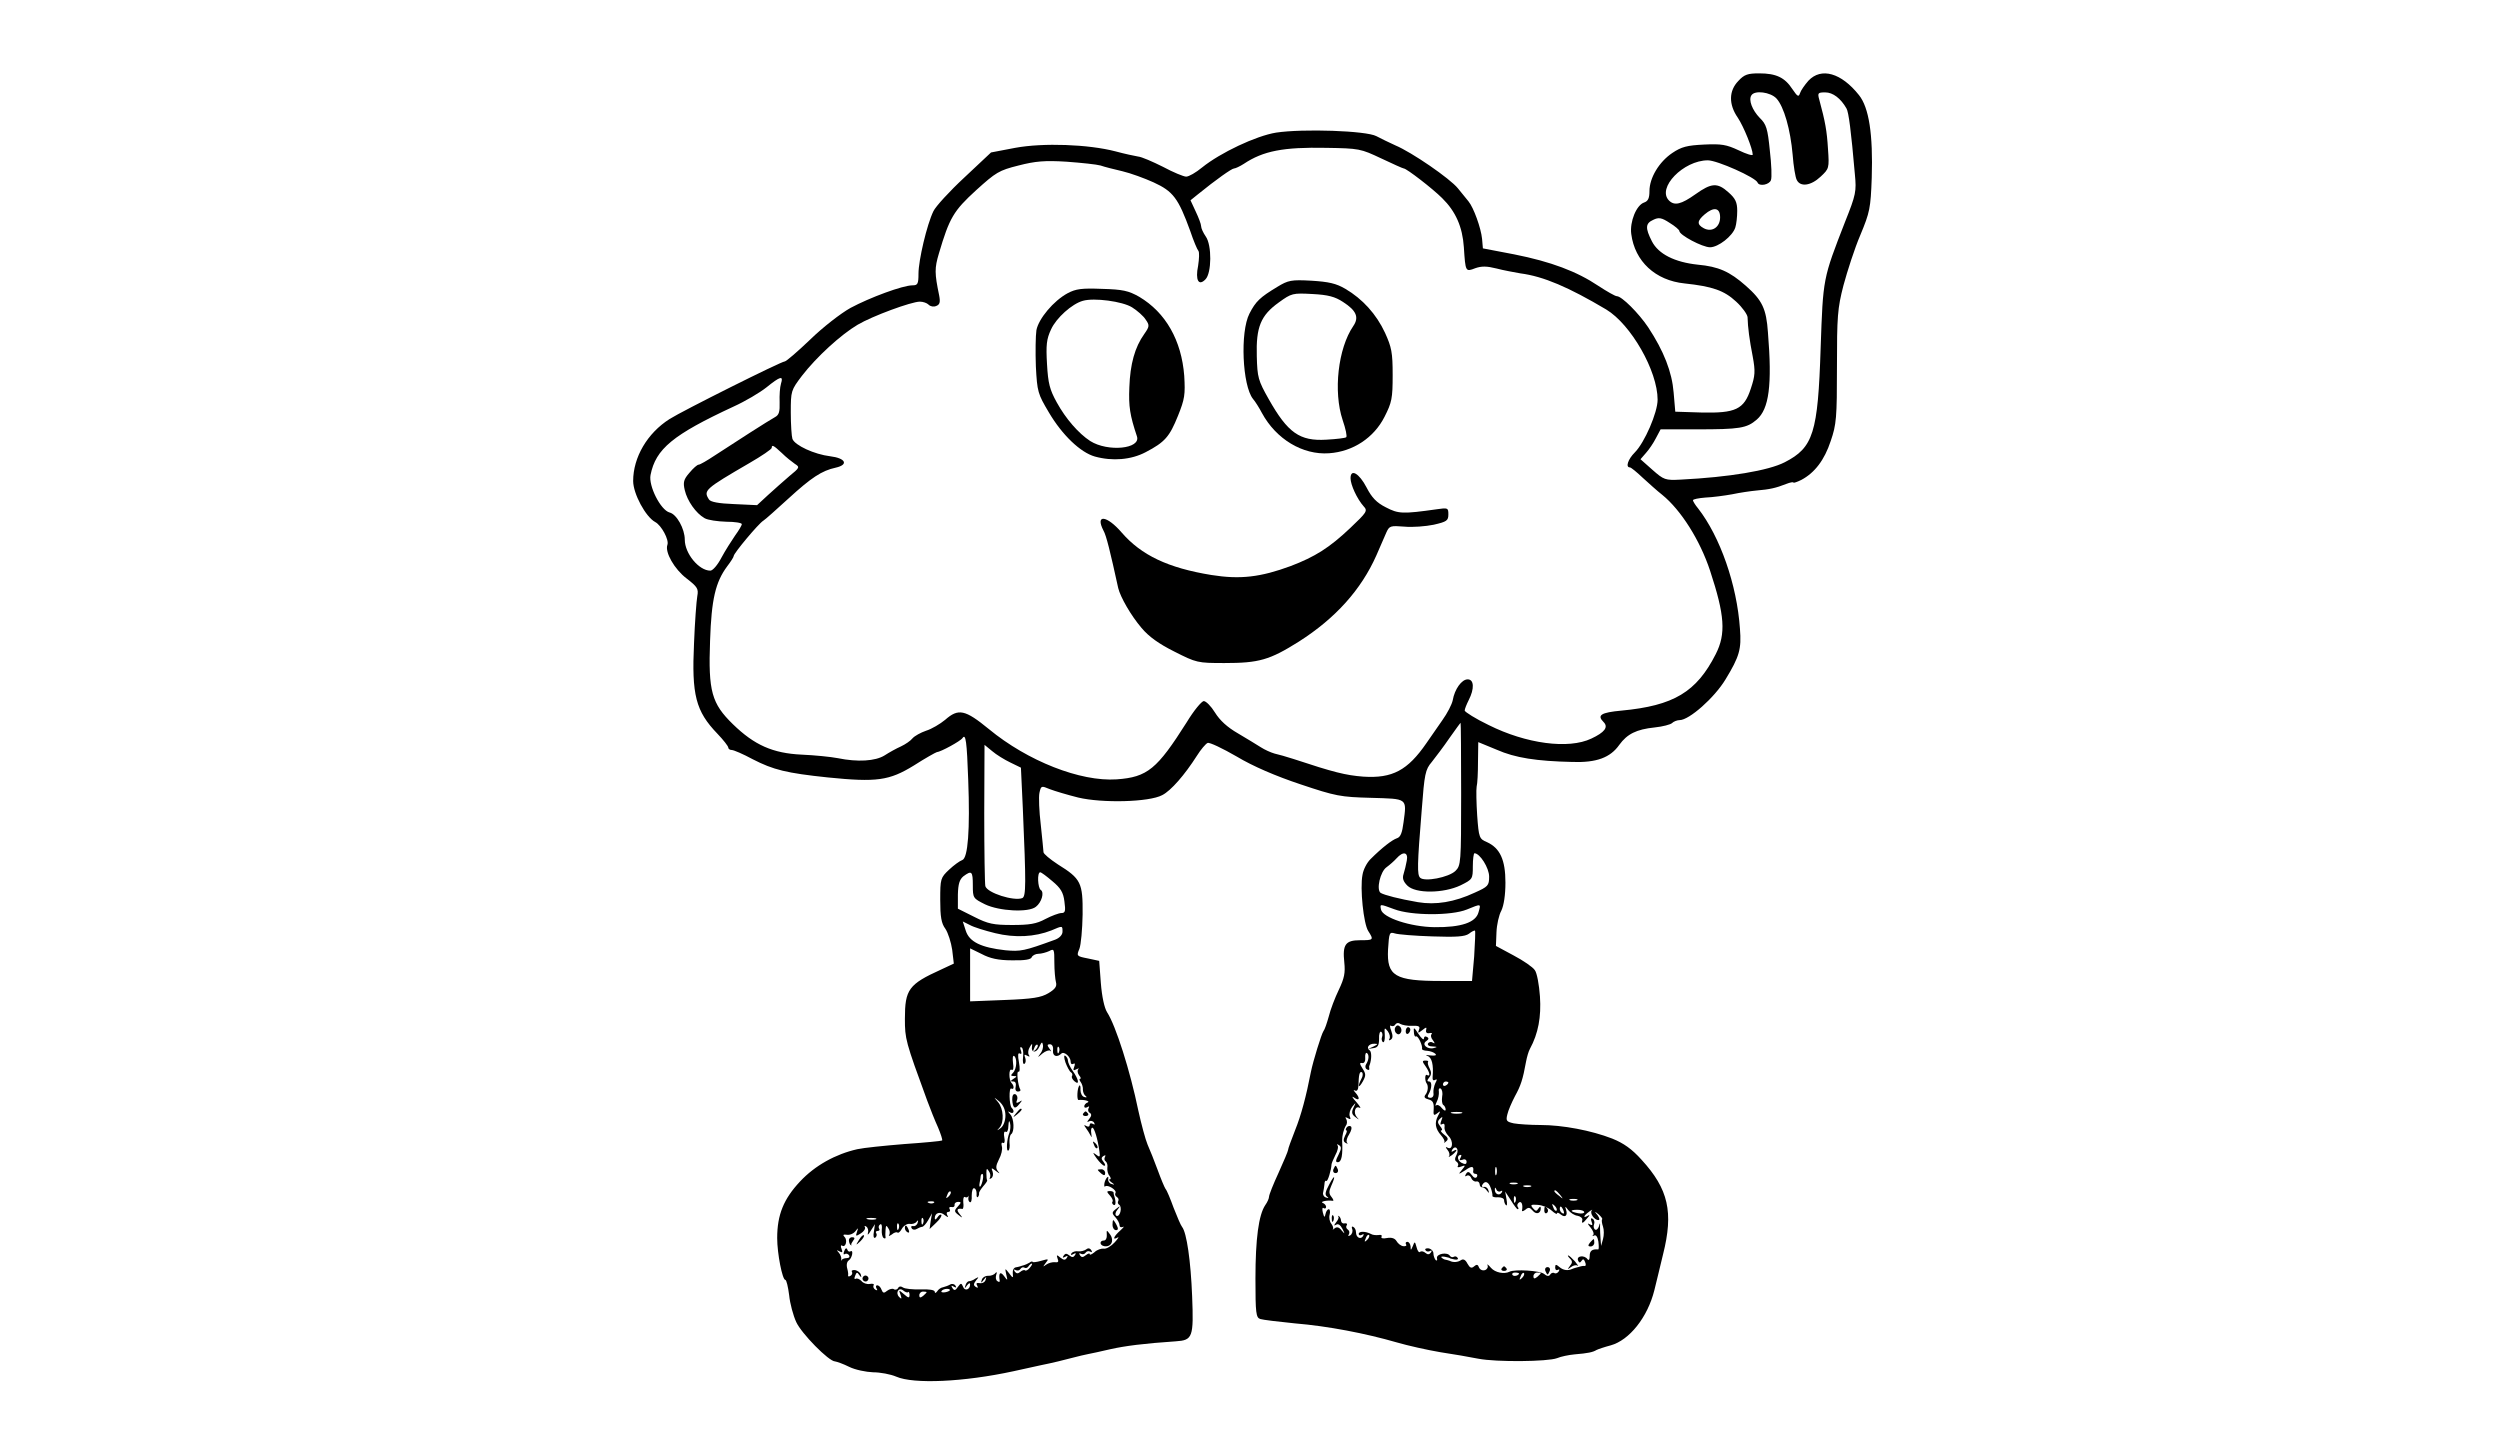 <?xml version="1.0" standalone="no"?>
<!DOCTYPE svg PUBLIC "-//W3C//DTD SVG 20010904//EN"
 "http://www.w3.org/TR/2001/REC-SVG-20010904/DTD/svg10.dtd">
<svg version="1.0" xmlns="http://www.w3.org/2000/svg"
 width="920pt" height="535pt" viewBox="0 0 920 535"
 preserveAspectRatio="xMidYMid meet">

<g transform="translate(0,535) scale(0.1,-0.1)"
fill="#000000" stroke="none">
<path d="M6397 5052 c-35 -36 -36 -86 -2 -135 22 -33 55 -115 55 -136 0 -5
-23 2 -52 16 -45 21 -63 24 -127 21 -62 -3 -83 -8 -117 -31 -49 -33 -84 -92
-84 -140 0 -26 -5 -37 -19 -42 -29 -9 -54 -71 -48 -116 13 -101 89 -171 196
-182 103 -11 146 -26 190 -67 23 -21 41 -47 42 -57 1 -38 7 -84 19 -145 10
-55 9 -70 -7 -118 -25 -77 -56 -91 -183 -88 l-95 3 -6 70 c-6 76 -36 153 -94
241 -35 52 -97 114 -115 114 -6 0 -36 17 -68 38 -79 53 -174 89 -310 116
l-115 22 -3 35 c-4 40 -31 115 -50 138 -7 9 -24 30 -39 48 -29 36 -170 133
-230 158 -22 10 -53 25 -70 34 -37 20 -270 28 -369 13 -74 -12 -205 -74 -272
-128 -23 -19 -49 -34 -59 -34 -9 0 -48 16 -85 36 -38 19 -79 37 -92 38 -12 2
-50 10 -83 19 -100 26 -266 32 -369 13 l-89 -17 -98 -92 c-55 -51 -106 -107
-114 -124 -24 -49 -55 -181 -55 -230 0 -38 -3 -43 -22 -43 -36 0 -157 -45
-228 -83 -36 -20 -103 -72 -149 -117 -46 -44 -88 -80 -93 -80 -13 0 -377 -182
-424 -212 -82 -52 -134 -141 -134 -228 0 -47 46 -132 81 -151 23 -12 52 -66
45 -84 -10 -27 26 -90 71 -124 40 -31 44 -38 39 -65 -3 -17 -9 -95 -12 -173
-9 -190 6 -250 86 -333 22 -23 40 -46 40 -51 0 -5 6 -9 13 -9 7 0 42 -15 77
-34 76 -39 124 -51 277 -67 179 -18 225 -12 316 44 42 27 80 48 84 49 15 1 88
41 95 52 12 18 16 -13 21 -154 7 -185 -1 -288 -22 -295 -9 -3 -31 -19 -48 -35
-32 -30 -33 -34 -33 -111 0 -63 4 -87 19 -107 10 -15 21 -50 25 -77 l6 -51
-47 -22 c-119 -54 -133 -73 -133 -181 0 -74 2 -83 82 -301 11 -30 29 -75 40
-99 10 -24 17 -45 15 -48 -3 -2 -65 -8 -138 -13 -74 -6 -152 -14 -174 -19 -80
-18 -156 -60 -211 -119 -60 -64 -84 -122 -84 -208 0 -57 19 -154 30 -154 4 0
10 -25 14 -56 3 -31 15 -75 26 -99 19 -42 120 -145 143 -145 7 -1 30 -9 52
-20 22 -11 62 -19 88 -20 26 0 64 -7 85 -16 64 -28 248 -20 432 20 14 3 59 13
100 22 41 8 93 21 115 27 22 6 49 12 59 14 11 2 48 10 82 18 54 12 122 21 241
29 62 4 66 15 60 166 -5 129 -20 234 -37 255 -5 6 -18 37 -31 70 -12 33 -25
65 -30 70 -4 6 -17 37 -29 70 -12 33 -29 75 -37 93 -8 19 -23 75 -34 125 -30
146 -83 313 -115 362 -10 16 -19 57 -23 108 l-6 81 -42 9 c-41 8 -42 9 -31 35
6 15 11 72 12 127 1 117 -6 131 -91 184 -29 19 -53 39 -53 45 0 6 -5 51 -10
101 -6 49 -8 102 -5 117 6 27 7 27 38 14 18 -7 65 -21 105 -31 88 -21 261 -17
309 9 32 16 83 75 127 144 15 24 33 45 40 48 7 3 55 -20 107 -50 60 -36 144
-72 234 -102 131 -44 148 -47 260 -50 136 -4 132 0 120 -90 -5 -39 -11 -55
-25 -59 -17 -6 -53 -33 -97 -77 -13 -13 -26 -38 -29 -57 -10 -50 4 -181 21
-207 21 -33 20 -34 -30 -34 -54 0 -65 -16 -58 -82 4 -38 0 -58 -20 -100 -14
-29 -31 -73 -37 -98 -7 -25 -15 -49 -20 -55 -7 -10 -38 -110 -46 -150 -17 -88
-36 -160 -58 -214 -14 -36 -26 -68 -26 -73 0 -4 -16 -42 -35 -84 -19 -41 -35
-81 -35 -88 0 -6 -6 -20 -14 -31 -24 -36 -36 -123 -36 -270 0 -128 2 -144 18
-149 9 -3 67 -10 127 -16 122 -10 261 -37 375 -70 41 -12 113 -28 160 -36 47
-7 110 -18 140 -24 67 -13 256 -11 290 2 14 6 43 12 65 14 49 4 67 8 80 16 6
3 29 11 52 17 69 19 136 103 161 203 6 23 20 83 32 132 39 155 20 240 -79 348
-36 40 -66 61 -108 78 -77 30 -183 50 -264 50 -37 0 -81 3 -98 6 -27 6 -30 9
-24 33 3 14 16 44 28 67 21 38 29 61 41 128 3 16 9 37 14 46 31 57 42 118 37
193 -3 43 -11 87 -19 97 -7 11 -42 35 -78 54 l-65 35 2 50 c1 28 9 64 18 80 9
19 15 57 15 103 0 84 -20 127 -68 149 -28 12 -30 15 -36 98 -3 47 -4 95 -2
106 3 11 5 52 5 92 l1 72 68 -28 c68 -30 146 -42 279 -45 88 -3 139 16 172 63
29 40 63 57 130 64 30 3 59 11 64 16 6 6 19 11 28 11 35 0 128 82 169 150 51
84 59 111 53 186 -11 162 -73 339 -154 443 -11 13 -19 27 -19 30 0 4 21 8 46
10 26 1 70 7 98 12 28 6 69 12 91 14 47 4 70 9 108 24 15 6 27 8 27 5 0 -2 13
2 29 10 49 26 85 73 108 143 21 61 23 85 23 273 0 185 2 215 24 300 14 52 41
136 62 185 35 84 38 99 42 211 5 159 -10 258 -47 304 -65 82 -139 103 -186 53
-14 -16 -28 -36 -31 -46 -5 -15 -9 -13 -28 15 -28 43 -60 58 -122 58 -42 0
-55 -4 -77 -28z m140 -64 c28 -30 52 -115 60 -208 3 -41 10 -83 15 -92 13 -27
52 -22 88 12 31 29 32 31 27 102 -4 66 -10 100 -32 181 -7 25 -5 27 22 27 28
0 57 -22 78 -59 8 -13 17 -82 31 -243 6 -62 4 -74 -36 -174 -82 -211 -81 -206
-90 -464 -10 -314 -27 -367 -132 -421 -60 -31 -205 -55 -383 -64 -57 -3 -62
-1 -104 36 l-44 39 20 23 c11 12 28 37 37 55 l17 32 133 0 c158 0 184 4 221
36 45 39 57 126 41 321 -6 87 -21 118 -81 171 -60 53 -101 71 -177 78 -85 9
-145 39 -169 86 -25 49 -24 66 5 79 20 10 31 8 60 -11 20 -12 36 -26 36 -30 0
-15 85 -60 113 -60 30 0 83 41 93 73 4 12 7 40 7 61 0 32 -7 46 -32 68 -41 37
-63 35 -122 -7 -52 -37 -77 -43 -97 -23 -46 46 53 148 143 148 34 0 176 -63
183 -82 6 -15 43 -8 49 9 4 9 2 58 -4 109 -8 81 -13 97 -37 120 -28 29 -42 66
-31 83 12 20 70 12 92 -11z m-1454 -221 c42 -20 80 -37 83 -37 10 0 106 -74
141 -109 50 -49 75 -106 80 -181 6 -91 6 -91 42 -77 23 8 42 8 78 -1 26 -7 66
-14 88 -18 85 -11 178 -51 316 -133 91 -55 189 -226 189 -332 0 -47 -48 -158
-84 -194 -25 -25 -35 -55 -18 -55 4 0 25 -17 47 -38 22 -20 54 -49 72 -63 69
-56 139 -167 176 -279 54 -164 59 -232 21 -307 -71 -140 -155 -190 -347 -208
-76 -7 -91 -17 -66 -42 19 -19 4 -38 -45 -61 -84 -40 -240 -19 -378 50 -48 23
-87 48 -88 53 0 6 7 23 15 39 21 41 20 76 -4 76 -22 0 -48 -36 -55 -77 -3 -15
-20 -48 -38 -73 -17 -25 -44 -63 -59 -85 -69 -100 -125 -130 -232 -123 -65 5
-109 16 -257 65 -25 8 -56 17 -70 20 -14 4 -36 14 -50 23 -14 9 -52 32 -84 51
-40 23 -67 48 -85 77 -14 23 -33 42 -41 42 -8 0 -37 -35 -63 -78 -109 -172
-144 -202 -258 -210 -133 -9 -327 67 -470 185 -88 72 -112 77 -161 34 -18 -15
-50 -34 -70 -40 -20 -7 -42 -19 -50 -28 -7 -9 -26 -22 -43 -30 -16 -7 -43 -22
-60 -33 -34 -21 -99 -25 -172 -10 -26 5 -86 11 -133 13 -106 5 -174 35 -253
112 -78 76 -91 121 -84 307 5 153 20 216 63 274 13 17 24 34 24 38 0 10 91
119 109 130 7 4 49 42 93 82 83 76 122 102 173 113 49 11 37 35 -20 42 -58 7
-130 40 -139 64 -3 9 -6 53 -6 97 0 80 1 82 41 135 54 70 144 152 205 188 54
32 198 85 229 85 12 0 26 -5 32 -11 7 -7 19 -9 28 -5 13 5 16 13 11 39 -17 82
-17 100 -1 154 39 132 54 157 137 233 73 66 84 73 156 91 62 16 97 19 177 14
55 -4 111 -10 125 -14 14 -5 50 -14 80 -21 30 -7 82 -26 115 -41 72 -33 91
-58 135 -179 12 -36 26 -69 30 -73 4 -5 3 -29 -1 -55 -11 -53 2 -76 27 -50 23
23 24 126 1 158 -9 13 -17 30 -17 38 0 7 -9 31 -20 54 l-19 41 26 21 c69 56
126 96 134 96 5 0 22 8 36 17 72 48 146 62 303 59 122 -2 127 -3 203 -39z
m1247 -217 c0 -36 -30 -56 -60 -40 -26 14 -25 27 3 51 34 29 57 25 57 -11z
m-3456 -612 c-4 -13 -6 -43 -5 -68 1 -35 -2 -47 -17 -55 -22 -12 -153 -96
-223 -142 -27 -18 -53 -33 -58 -33 -5 0 -20 -13 -34 -30 -21 -24 -24 -35 -17
-64 9 -39 41 -85 73 -103 12 -7 48 -12 80 -13 31 0 57 -4 57 -9 0 -4 -11 -23
-25 -42 -13 -19 -36 -55 -50 -81 -14 -27 -32 -48 -41 -48 -42 0 -94 63 -94
114 0 40 -30 94 -56 100 -33 9 -78 98 -70 138 19 96 82 148 306 252 42 19 96
51 120 70 52 42 64 45 54 14z m3 -255 c16 -16 38 -33 48 -40 19 -12 18 -14
-20 -45 -21 -18 -57 -50 -79 -70 l-40 -37 -85 4 c-56 2 -87 8 -92 17 -21 33
-16 38 149 134 45 26 82 51 82 56 0 13 7 9 37 -19z m2500 -1255 c0 -254 -1
-263 -21 -283 -25 -24 -114 -41 -130 -25 -11 11 -11 44 6 250 10 132 13 148
37 176 14 18 44 57 65 88 22 31 40 56 41 56 1 0 2 -118 2 -262z m-1659 116
l39 -19 7 -150 c12 -279 12 -324 -2 -330 -31 -12 -129 19 -136 44 -2 9 -4 129
-4 268 l1 252 28 -23 c15 -13 46 -32 67 -42z m1459 -361 c-3 -16 -8 -38 -12
-50 -5 -15 -1 -27 14 -42 30 -30 133 -29 196 1 44 22 45 23 45 70 0 26 3 48 6
48 20 0 54 -54 54 -86 0 -33 -4 -37 -53 -59 -75 -35 -144 -46 -209 -35 -70 12
-123 26 -137 34 -17 11 -2 79 22 95 11 8 28 23 36 32 25 28 44 23 38 -8z
m-1597 -91 c0 -47 1 -48 45 -70 52 -25 160 -31 187 -9 21 16 32 53 18 62 -11
7 -14 65 -2 65 4 0 24 -15 45 -33 30 -25 40 -41 44 -74 5 -36 3 -43 -11 -43
-9 0 -36 -10 -59 -22 -33 -18 -59 -22 -122 -22 -69 0 -89 4 -140 30 l-60 30 0
52 c1 39 6 55 20 67 31 23 35 19 35 -33z m1551 -88 c63 -24 211 -24 267 -1 54
22 52 22 43 -10 -10 -38 -64 -56 -162 -55 -88 1 -191 35 -197 65 -4 21 -5 21
49 1z m-1469 -88 c73 -18 146 -14 207 10 42 18 41 18 41 -5 0 -11 -11 -23 -27
-29 -115 -42 -127 -44 -183 -39 -90 10 -133 31 -146 72 l-11 34 26 -13 c14 -8
56 -21 93 -30z m1763 -85 l-8 -91 -113 0 c-171 0 -201 18 -196 116 4 62 5 65
25 59 12 -4 74 -9 138 -11 88 -3 120 -1 135 10 10 8 20 13 22 11 2 -2 0 -44
-3 -94z m-1701 -15 c47 -1 71 3 73 12 3 6 14 12 24 12 11 0 29 5 40 10 18 10
19 7 19 -42 0 -29 3 -62 6 -73 4 -15 -3 -25 -28 -40 -27 -16 -57 -21 -161 -25
l-127 -5 0 98 0 97 43 -21 c30 -16 61 -23 111 -23z m1472 -241 c25 1 31 -2 26
-14 -5 -14 -4 -14 12 -2 15 12 17 12 14 0 -2 -8 3 -13 12 -11 8 2 12 0 8 -4
-4 -4 -2 -14 5 -22 8 -11 8 -14 0 -9 -6 4 -14 3 -18 -3 -3 -6 4 -11 17 -11 18
-1 19 -2 4 -6 -24 -6 -46 14 -27 26 9 6 10 11 2 15 -6 4 -11 1 -11 -6 0 -7 -9
0 -20 17 -16 25 -19 26 -17 8 0 -12 4 -20 8 -17 7 4 25 -34 22 -46 -1 -3 8 -7
19 -7 12 -1 25 -6 30 -11 6 -6 -1 -8 -19 -6 -15 2 -20 1 -10 -2 16 -5 23 -32
19 -77 -1 -11 2 -15 9 -11 8 4 8 1 1 -12 -5 -11 -8 -27 -7 -36 2 -11 -3 -18
-11 -18 -10 0 -12 5 -7 13 12 20 14 47 2 47 -8 0 -8 4 0 14 9 11 9 20 2 34 -6
11 -8 21 -6 24 3 3 -1 5 -9 5 -13 0 -13 -3 0 -21 16 -23 19 -40 5 -32 -8 5 -8
-22 -1 -31 7 -9 5 -30 -4 -41 -7 -9 -4 -14 11 -18 16 -4 20 -13 19 -34 -2 -25
0 -27 13 -17 12 10 13 9 3 -9 -14 -26 -10 -48 11 -72 9 -10 15 -22 12 -25 -3
-4 1 -3 7 3 9 7 7 14 -8 25 -10 8 -15 15 -10 15 5 0 3 7 -4 15 -10 13 -11 18
-1 28 10 9 11 8 5 -7 -5 -13 -4 -17 3 -13 7 4 10 0 9 -10 -2 -9 5 -24 15 -34
19 -19 15 -54 -5 -42 -7 4 -7 1 1 -9 7 -8 9 -19 5 -24 -4 -4 1 -2 11 5 19 15
23 26 5 15 -7 -4 -8 -3 -4 5 12 19 27 2 16 -19 -7 -13 -7 -21 0 -25 6 -4 8
-11 5 -16 -4 -5 2 -6 12 -2 16 6 17 5 3 -12 -15 -18 -14 -18 13 -1 24 17 32
15 28 -6 0 -5 4 -8 10 -8 5 0 7 -5 4 -11 -5 -6 -11 -4 -19 7 -10 13 -15 14
-21 4 -5 -8 -4 -11 2 -7 6 4 14 0 17 -8 3 -8 11 -14 18 -13 7 2 12 -3 13 -9 0
-7 4 -13 9 -12 5 0 13 -5 18 -13 8 -10 9 -10 5 2 -2 8 -10 14 -16 12 -7 -1
-10 2 -6 8 10 17 23 11 31 -12 5 -13 7 -26 6 -29 0 -4 9 -6 21 -5 12 0 22 -4
22 -11 0 -6 3 -15 7 -18 4 -4 5 5 2 21 l-5 29 21 -32 c11 -18 22 -33 25 -33 4
0 4 4 0 9 -3 5 -1 12 5 16 9 6 15 -8 11 -29 -1 -5 4 -4 12 2 11 10 17 9 27 -3
13 -16 30 -11 30 8 0 8 -3 8 -9 -1 -6 -10 -10 -10 -20 2 -10 12 -8 14 18 12
17 -1 39 -10 51 -21 11 -10 20 -15 20 -10 0 4 6 2 13 -4 17 -14 27 -4 20 17
-5 14 -3 14 8 -1 8 -10 23 -20 34 -21 11 -2 19 -9 18 -15 -4 -16 2 -14 18 6
10 11 10 14 2 9 -19 -11 -16 0 5 15 9 7 14 9 10 5 -9 -10 9 -36 24 -36 6 0 4
8 -3 18 -13 15 -12 16 4 3 9 -8 15 -16 13 -18 -3 -3 -1 -15 3 -27 4 -11 4 -32
0 -46 l-7 -25 -2 25 c-1 14 -2 34 -2 45 1 17 0 17 -4 2 -3 -9 -9 -15 -14 -12
-5 3 -7 12 -4 19 3 8 1 17 -5 21 -7 4 -8 0 -4 -11 5 -13 3 -15 -8 -9 -8 5 -7
1 4 -12 9 -11 14 -23 10 -28 -5 -4 -3 -5 3 -2 7 4 13 -4 16 -22 2 -17 2 -30
-1 -29 -22 2 -31 -5 -31 -24 0 -13 -3 -18 -8 -12 -11 16 -41 13 -35 -4 4 -10
8 -10 13 -2 5 8 9 7 13 -4 4 -9 3 -15 -1 -15 -4 1 -10 0 -14 -1 -5 -1 -12 -4
-18 -5 -5 -1 -12 -4 -15 -5 -15 -7 -32 -5 -46 7 -13 11 -16 11 -16 -2 0 -8 5
-11 10 -8 6 3 7 1 3 -6 -4 -6 -11 -9 -16 -6 -5 3 -12 0 -15 -5 -5 -8 -12 -7
-23 2 -14 12 -108 18 -127 8 -20 -10 -53 -3 -68 14 -10 12 -16 16 -13 10 3 -7
-1 -15 -9 -18 -9 -3 -18 1 -22 9 -4 12 -9 13 -18 5 -10 -9 -16 -6 -25 10 -7
14 -15 18 -23 13 -11 -8 -29 -10 -42 -3 -3 1 -9 3 -14 4 -5 0 -12 4 -16 8 -4
3 1 5 12 3 10 -2 18 -4 18 -5 0 -1 8 -3 18 -5 9 -2 15 1 11 6 -3 5 -9 7 -14 4
-5 -3 -11 -1 -14 3 -9 16 -51 8 -48 -8 2 -8 0 -11 -5 -7 -4 5 -8 16 -8 24 0 9
-8 17 -18 19 -9 1 -15 -2 -11 -7 3 -5 10 -6 16 -3 7 4 8 2 4 -5 -6 -8 -12 -9
-20 -2 -7 6 -16 8 -20 4 -4 -4 -10 4 -13 17 -6 22 -7 23 -14 4 -7 -16 -8 -17
-8 -1 -1 9 -6 17 -12 17 -5 0 -8 -4 -5 -9 4 -5 -1 -8 -10 -7 -9 1 -20 10 -25
19 -6 10 -18 14 -35 11 -15 -3 -23 -1 -20 5 3 5 -2 8 -11 6 -10 -1 -22 0 -28
4 -19 10 -45 11 -45 0 0 -5 5 -7 12 -3 7 4 8 3 4 -5 -9 -14 -26 -5 -26 14 0 8
-4 17 -10 20 -5 3 -7 0 -4 -8 3 -8 0 -18 -7 -23 -7 -4 -10 -3 -5 4 3 6 2 13
-4 17 -6 4 -8 11 -4 16 3 5 0 8 -7 7 -7 -2 -13 2 -14 9 0 6 -3 14 -7 17 -5 3
-6 3 -3 -1 3 -3 -1 -13 -8 -21 -9 -12 -9 -14 0 -9 7 5 16 -1 23 -15 10 -20 10
-21 -3 -6 -9 12 -17 14 -25 8 -7 -6 -10 -7 -7 -4 3 4 0 13 -6 21 -6 7 -9 22
-6 33 3 11 1 20 -3 20 -5 0 -10 -8 -12 -17 -3 -15 -5 -14 -10 5 -3 12 -2 20 3
16 5 -3 9 -1 9 5 0 5 -6 12 -12 14 -13 5 17 11 36 8 5 -1 3 5 -4 14 -10 12
-10 21 -1 41 18 40 12 43 -8 4 -14 -26 -16 -37 -8 -43 8 -6 7 -7 -3 -4 -8 2
-13 11 -11 18 2 8 4 22 5 31 0 9 3 15 7 12 5 -3 18 40 19 61 0 3 6 18 14 34 9
16 12 32 8 36 -4 5 -1 5 5 1 10 -6 10 -13 -1 -35 -11 -21 -12 -28 -3 -28 14 0
19 26 16 80 0 17 5 40 14 55 5 6 5 17 1 24 -5 7 -3 8 6 3 10 -6 12 -4 7 7 -3
9 1 24 9 35 14 17 15 17 5 -3 -8 -17 -7 -25 7 -35 14 -11 15 -11 5 0 -14 16
-6 44 11 34 6 -3 0 7 -14 23 -14 15 -17 22 -7 15 20 -15 23 -2 5 18 -8 9 -8
11 -2 8 7 -4 12 2 13 16 1 42 4 56 13 51 4 -3 4 -14 -2 -24 -15 -29 -11 -38 5
-10 12 22 12 28 -1 48 -11 17 -11 22 -2 20 8 -2 13 6 12 19 -1 13 2 20 6 18 9
-6 8 -25 -3 -42 -4 -6 -3 -15 3 -18 6 -4 10 -3 9 2 -1 4 -1 10 1 13 8 22 8 50
0 55 -14 9 -2 25 18 24 14 0 13 -2 -3 -10 l-20 -9 20 3 c15 2 20 10 20 34 -1
17 3 29 8 26 4 -3 6 -11 3 -19 -3 -7 -1 -16 3 -19 5 -3 8 9 7 26 -2 28 -1 29
11 14 7 -10 10 -22 6 -28 -3 -6 -1 -7 5 -3 8 5 8 15 2 32 -6 15 -6 23 -1 19 5
-3 13 -1 16 5 4 6 12 7 18 2 7 -4 26 -8 43 -7z m-1368 -103 c-11 -15 -10 -15
8 1 11 9 25 14 29 10 5 -5 4 -1 -3 8 -9 12 -9 16 2 16 8 0 13 -9 11 -23 -2
-21 15 -27 31 -11 10 9 34 -12 34 -30 0 -8 4 -11 10 -8 6 4 7 -1 3 -11 -5 -13
-3 -15 8 -9 8 4 11 5 7 0 -4 -4 -3 -14 3 -22 6 -7 8 -13 4 -13 -4 0 -3 -6 2
-12 5 -7 9 -20 8 -28 0 -8 4 -19 10 -23 6 -5 4 -7 -5 -4 -8 2 -14 14 -14 26 1
12 -1 19 -4 16 -8 -8 -10 -54 -3 -53 19 2 44 -4 34 -9 -7 -2 -13 -9 -13 -14 0
-6 5 -7 12 -3 6 4 8 3 4 -4 -3 -6 -2 -14 4 -17 8 -5 7 -12 -2 -23 -8 -10 -9
-13 -1 -9 6 4 15 2 19 -4 4 -8 3 -9 -4 -5 -7 4 -12 2 -12 -4 0 -6 -5 -8 -12
-4 -10 6 -10 4 -2 -7 6 -8 14 -21 18 -29 3 -8 4 -5 2 8 -2 12 -1 22 4 22 7 0
20 -43 26 -88 3 -21 1 -22 -14 -10 -12 9 -11 6 3 -14 11 -15 24 -28 29 -28 5
0 3 6 -3 14 -9 11 -9 16 0 22 7 4 9 3 5 -4 -3 -6 -2 -13 3 -16 5 -4 8 -14 6
-24 -1 -9 2 -23 8 -29 5 -7 6 -13 1 -13 -5 0 -2 -5 6 -11 13 -9 13 -10 0 -6
-8 2 -13 11 -12 18 2 8 0 10 -4 6 -4 -4 -9 -15 -10 -23 -1 -9 0 -13 3 -10 9 8
44 -14 38 -24 -3 -5 -1 -11 5 -15 6 -4 8 -10 5 -15 -3 -5 -1 -11 4 -14 5 -3 7
-15 4 -26 -3 -11 -9 -17 -15 -14 -5 3 -4 13 4 22 12 15 11 16 -5 3 -16 -12
-16 -16 -2 -31 8 -9 15 -22 15 -29 0 -7 6 -9 13 -6 6 4 2 -2 -10 -13 -25 -22
-31 -38 -10 -26 6 4 2 -4 -11 -18 -13 -14 -31 -25 -40 -23 -9 1 -25 -4 -34
-13 -10 -8 -18 -12 -18 -7 0 4 -6 2 -14 -4 -11 -9 -16 -9 -22 0 -4 7 -3 9 4 5
6 -3 13 -2 17 4 4 6 11 7 17 4 7 -4 8 -2 4 5 -5 8 -12 9 -19 3 -7 -5 -20 -8
-29 -7 -10 2 -21 -2 -25 -7 -4 -7 -1 -8 7 -3 9 5 11 4 6 -4 -6 -9 -11 -9 -21
-1 -10 8 -15 8 -21 -1 -5 -8 -3 -9 6 -4 9 5 11 4 6 -4 -6 -9 -11 -9 -24 1 -13
11 -15 11 -10 -4 5 -11 2 -15 -10 -13 -9 1 -24 -3 -32 -9 -13 -9 -13 -9 -2 6
13 16 11 16 -17 8 -17 -5 -31 -6 -31 -4 0 3 -6 2 -12 -3 -7 -4 -16 -8 -20 -9
-5 -1 -10 -3 -13 -4 -3 -1 -11 -3 -17 -4 -7 -1 -12 -10 -11 -21 2 -20 1 -20
-14 0 -15 19 -15 19 -10 -5 6 -24 5 -24 -8 -6 -14 19 -21 11 -16 -17 1 -5 -3
-6 -8 -2 -6 3 -8 13 -5 23 4 10 2 13 -3 7 -4 -6 -17 -11 -27 -10 -11 0 -21 -7
-23 -15 -4 -13 -3 -13 7 0 10 13 11 13 7 0 -2 -8 -12 -14 -22 -12 -11 2 -14
-1 -9 -9 4 -8 3 -10 -5 -5 -9 6 -9 11 1 24 11 13 11 14 -2 7 -8 -6 -19 -10
-24 -10 -5 0 -11 -7 -13 -15 -4 -13 -3 -13 6 0 7 9 11 10 11 3 0 -19 -20 -26
-26 -8 -6 14 -8 14 -19 -1 -9 -14 -14 -14 -20 -4 -6 9 -4 11 5 5 9 -5 11 -4 6
4 -4 6 -13 8 -19 4 -7 -4 -18 -8 -26 -10 -8 -1 -18 -8 -22 -15 -5 -7 -9 -8 -9
-2 0 7 -20 10 -52 9 -29 -1 -58 2 -65 7 -7 5 -14 5 -18 -2 -3 -6 -11 -8 -16
-4 -5 3 -16 0 -24 -6 -12 -10 -16 -9 -21 4 -3 9 -10 16 -16 16 -5 0 -6 -5 -2
-12 4 -7 3 -8 -5 -4 -6 4 -9 11 -6 16 3 5 -3 7 -14 5 -11 -2 -25 3 -31 11 -7
7 -16 11 -21 8 -5 -3 -6 2 -2 11 5 14 8 14 15 3 8 -11 9 -10 6 1 -2 8 -12 15
-21 17 -9 1 -15 -2 -12 -6 3 -5 1 -12 -5 -15 -6 -4 -10 -3 -9 2 1 4 0 11 -1
16 -6 19 -5 33 4 39 12 8 18 40 6 33 -5 -3 -10 0 -12 7 -3 7 -7 5 -11 -6 -4
-9 -3 -15 2 -11 5 3 12 1 16 -5 3 -5 0 -10 -9 -10 -8 0 -16 -3 -19 -7 -2 -5
-3 -3 -1 3 1 6 -3 17 -9 24 -9 10 -9 11 2 5 11 -6 13 -4 8 9 -4 9 -3 15 2 12
13 -9 21 20 9 32 -7 7 -5 10 8 8 11 -2 25 4 32 13 11 14 11 14 6 -2 -6 -17 -5
-18 14 -6 11 7 18 17 15 23 -3 5 -1 6 5 2 6 -4 9 -14 6 -24 -3 -9 2 -6 10 8
l16 25 -4 -28 c-3 -16 -1 -25 5 -22 5 4 7 11 4 16 -4 5 -1 9 5 9 6 0 9 4 5 9
-3 5 -1 12 4 15 5 4 8 -5 6 -19 -1 -14 2 -28 7 -31 4 -3 8 -2 7 3 -1 4 -1 17
0 28 1 16 3 17 10 5 6 -8 7 -19 3 -25 -3 -5 1 -4 10 2 8 7 17 10 21 7 3 -3 10
3 16 14 6 11 19 19 28 18 10 -2 22 2 26 8 6 7 7 6 4 -4 -2 -8 -10 -14 -16 -12
-7 1 -10 -2 -6 -8 3 -6 12 -7 18 -3 7 4 16 8 20 8 5 0 15 11 23 25 l14 25 -5
-29 -4 -29 24 23 c14 13 22 26 19 29 -3 3 -9 -1 -14 -9 -6 -9 -10 -10 -10 -3
0 20 20 26 37 11 12 -9 15 -9 9 0 -4 7 -2 12 4 12 6 0 8 5 5 10 -4 6 -1 9 7 8
7 -2 12 2 11 8 -1 6 5 11 13 11 12 0 12 -3 -1 -17 -14 -15 -14 -19 2 -31 16
-13 17 -12 4 4 -12 15 -9 21 11 18 3 0 5 11 3 24 -1 13 1 22 6 20 4 -3 9 -2
12 2 2 5 2 3 1 -4 -2 -7 1 -15 5 -17 5 -3 8 8 7 24 0 17 4 29 9 27 6 -1 9 -10
9 -20 -1 -10 1 -15 5 -12 3 4 5 10 4 13 -1 4 6 15 15 26 9 10 16 20 15 22 -2
2 -3 14 -3 27 0 17 2 19 9 7 6 -8 7 -18 4 -24 -3 -5 -1 -6 5 -2 6 4 8 14 5 24
-6 15 -5 16 13 2 13 -10 15 -10 7 -1 -9 11 -9 20 3 44 9 16 14 38 11 48 -3 11
-1 16 4 13 6 -3 8 6 5 20 -3 15 -1 24 5 21 5 -4 10 6 10 22 1 18 3 22 6 10 3
-10 1 -26 -2 -35 -10 -23 -13 -72 -4 -66 4 2 6 15 4 29 -1 14 2 28 6 31 13 8
11 58 -3 73 -10 11 -10 13 0 7 12 -7 17 6 5 17 -9 10 -11 77 -1 71 10 -6 11
10 1 20 -11 11 -11 56 0 49 6 -3 8 6 5 25 -2 17 -1 29 4 26 12 -8 10 -48 -4
-62 -9 -9 -9 -12 3 -12 12 0 12 -2 -1 -10 -12 -8 -12 -10 -1 -10 8 0 11 -7 9
-18 -3 -11 0 -19 8 -19 7 0 11 3 9 7 -9 15 -15 71 -7 66 5 -3 6 12 2 34 -5 26
-4 37 3 33 6 -4 8 0 4 11 -4 10 -3 15 3 11 5 -3 7 -19 5 -35 -2 -17 0 -28 5
-25 5 3 6 13 3 22 -5 12 -3 14 7 8 9 -5 11 -4 6 3 -4 7 -2 20 4 29 7 13 10 14
8 3 -5 -25 16 -27 27 -2 8 18 11 19 13 7 2 -9 -2 -24 -10 -33z m-17 15 c-10
-9 -11 -8 -5 6 3 10 9 15 12 12 3 -3 0 -11 -7 -18z m86 -9 c-3 -8 -6 -5 -6 6
-1 11 2 17 5 13 3 -3 4 -12 1 -19z m1433 -112 c0 -3 -4 -8 -10 -11 -5 -3 -10
-1 -10 4 0 6 5 11 10 11 6 0 10 -2 10 -4z m-23 -52 c-2 -14 0 -27 4 -30 5 -3
9 -11 9 -17 0 -7 -6 -4 -14 5 -7 10 -17 14 -21 10 -4 -4 -3 2 2 13 6 11 9 28
8 38 -2 9 1 14 7 11 5 -4 8 -17 5 -30z m-1607 -69 c0 -19 -7 -38 -17 -46 -15
-11 -16 -11 -5 1 18 20 15 70 -5 94 -18 21 -18 21 5 2 14 -13 22 -30 22 -51z
m1678 8 c-10 -2 -26 -2 -35 0 -10 3 -2 5 17 5 19 0 27 -2 18 -5z m-4 -165 c-5
-7 -2 -9 8 -6 8 4 15 0 15 -7 0 -10 -5 -11 -19 -4 -16 9 -17 29 -2 29 3 0 2
-5 -2 -12z m133 -60 c-3 -7 -5 -2 -5 12 0 14 2 19 5 13 2 -7 2 -19 0 -25z
m-1890 -18 c-2 -11 -6 -22 -9 -26 -4 -3 -5 2 -3 13 2 10 4 21 4 26 1 4 3 7 6
7 3 0 4 -9 2 -20z m1966 -17 c-7 -2 -19 -2 -25 0 -7 3 -2 5 12 5 14 0 19 -2
13 -5z m50 -10 c-7 -2 -19 -2 -25 0 -7 3 -2 5 12 5 14 0 19 -2 13 -5z m-111
-17 c7 4 8 2 4 -5 -9 -13 -26 -5 -25 12 0 9 2 8 6 -1 2 -6 10 -9 15 -6z
m-2031 -19 c-10 -9 -11 -8 -5 6 3 10 9 15 12 12 3 -3 0 -11 -7 -18z m2250 6
c13 -16 12 -17 -3 -4 -10 7 -18 15 -18 17 0 8 8 3 21 -13z m-164 -25 c-3 -8
-6 -5 -6 6 -1 11 2 17 5 13 3 -3 4 -12 1 -19z m226 5 c-7 -2 -19 -2 -25 0 -7
3 -2 5 12 5 14 0 19 -2 13 -5z m-2366 -9 c-3 -3 -12 -4 -19 -1 -8 3 -5 6 6 6
11 1 17 -2 13 -5z m2291 -29 c-3 -3 -9 2 -12 12 -6 14 -5 15 5 6 7 -7 10 -15
7 -18z m26 -1 c3 -8 2 -12 -4 -9 -6 3 -10 10 -10 16 0 14 7 11 14 -7z m76 -5
c0 -4 -10 -6 -21 -4 -32 6 -34 13 -4 13 14 0 25 -4 25 -9z m-2607 -26 c-7 -2
-21 -2 -30 0 -10 3 -4 5 12 5 17 0 24 -2 18 -5z m174 -15 c-3 -8 -6 -5 -6 6
-1 11 2 17 5 13 3 -3 4 -12 1 -19z m-90 -20 c-3 -8 -6 -5 -6 6 -1 11 2 17 5
13 3 -3 4 -12 1 -19z m1724 -41 c-10 -9 -11 -8 -5 6 3 10 9 15 12 12 3 -3 0
-11 -7 -18z m-1241 -102 c-7 -9 -15 -13 -18 -10 -3 3 -11 0 -18 -6 -8 -7 -14
-6 -20 2 -4 7 -3 9 4 5 6 -3 13 -2 17 4 4 6 10 8 15 5 5 -3 11 -1 15 5 3 5 9
10 12 10 3 0 0 -7 -7 -15z m1800 -21 c0 -8 -19 -13 -24 -6 -3 5 1 9 9 9 8 0
15 -2 15 -3z m11 -17 c-10 -9 -11 -8 -5 6 3 10 9 15 12 12 3 -3 0 -11 -7 -18z
m69 18 c0 -2 -6 -8 -13 -14 -10 -8 -14 -7 -14 2 0 8 6 14 14 14 7 0 13 -1 13
-2z m-2328 -70 c2 3 5 -2 5 -10 0 -13 -4 -12 -20 2 -20 17 -20 17 -13 -2 5
-15 4 -17 -5 -8 -15 15 -2 38 15 24 7 -6 15 -9 18 -6z m153 6 c-9 -8 -36 -10
-30 -2 2 4 11 8 20 8 8 0 13 -3 10 -6z m-85 -6 c0 -2 -6 -8 -13 -14 -10 -8
-14 -7 -14 2 0 8 6 14 14 14 7 0 13 -1 13 -2z"/>
<path d="M4700 4294 c-63 -38 -79 -53 -102 -98 -35 -68 -26 -265 13 -314 8 -9
23 -33 33 -52 52 -96 150 -155 247 -148 88 6 165 57 204 134 27 53 30 68 30
154 0 83 -4 102 -28 155 -32 69 -83 125 -146 162 -34 20 -61 26 -125 30 -74 4
-85 2 -126 -23z m242 -55 c50 -32 60 -57 38 -89 -56 -82 -74 -241 -39 -346 11
-32 17 -60 13 -63 -3 -3 -36 -7 -73 -9 -98 -6 -142 25 -212 149 -39 69 -42 80
-44 158 -3 107 14 150 81 198 47 34 51 35 124 31 58 -3 83 -10 112 -29z"/>
<path d="M3929 4271 c-52 -28 -107 -94 -115 -136 -3 -20 -4 -81 -2 -134 5 -93
7 -100 48 -169 49 -83 116 -147 169 -162 65 -18 134 -12 187 16 71 37 88 57
119 134 25 62 27 78 23 147 -10 130 -68 233 -166 291 -39 22 -60 27 -137 29
-74 3 -96 0 -126 -16z m237 -52 c19 -12 42 -32 50 -45 15 -21 14 -26 -5 -53
-35 -49 -52 -111 -55 -196 -3 -71 2 -103 28 -181 15 -46 -107 -58 -172 -17
-43 28 -90 82 -123 142 -26 47 -32 70 -36 141 -4 70 -2 92 15 128 19 42 77 94
117 105 41 12 146 -2 181 -24z"/>
<path d="M4970 3590 c0 -24 24 -76 48 -103 16 -17 12 -22 -49 -80 -77 -73
-130 -106 -219 -140 -111 -41 -186 -50 -292 -33 -160 26 -258 73 -330 156 -55
64 -99 69 -67 7 10 -17 25 -78 54 -211 8 -33 46 -100 86 -147 27 -32 63 -58
121 -87 81 -41 85 -42 184 -42 127 0 166 11 274 79 135 86 229 191 285 317 14
33 31 71 37 85 11 24 15 25 66 21 30 -3 79 1 108 7 48 11 54 15 54 38 0 24 -2
25 -42 19 -127 -18 -142 -17 -188 7 -34 17 -52 36 -71 73 -27 52 -59 71 -59
34z"/>
<path d="M5135 1570 c-4 -6 -3 -16 3 -22 6 -6 12 -6 17 2 4 6 3 16 -3 22 -6 6
-12 6 -17 -2z"/>
<path d="M5173 1555 c0 -8 4 -12 9 -9 4 3 8 9 8 15 0 5 -4 9 -8 9 -5 0 -9 -7
-9 -15z"/>
<path d="M4955 1200 c-3 -5 -4 -10 0 -10 3 0 1 -9 -5 -19 -7 -15 -7 -22 2 -27
7 -4 10 -3 5 1 -4 5 0 19 8 31 8 13 11 25 6 29 -5 3 -12 1 -16 -5z"/>
<path d="M4907 1047 c-3 -8 1 -14 8 -14 7 0 11 6 8 14 -3 7 -6 13 -8 13 -2 0
-5 -6 -8 -13z"/>
<path d="M5683 895 c0 -8 4 -12 9 -9 5 3 6 10 3 15 -9 13 -12 11 -12 -6z"/>
<path d="M4901 864 c0 -11 3 -14 6 -6 3 7 2 16 -1 19 -3 4 -6 -2 -5 -13z"/>
<path d="M5851 777 c-8 -10 -7 -14 2 -14 8 0 14 6 14 14 0 7 -1 13 -2 13 -2 0
-8 -6 -14 -13z"/>
<path d="M5778 718 c9 -9 9 -15 -1 -27 -10 -14 -10 -14 4 -4 9 7 20 9 25 5 5
-4 0 3 -10 16 -11 12 -22 22 -25 22 -3 0 0 -5 7 -12z"/>
<path d="M5526 682 c-3 -5 1 -9 9 -9 8 0 12 4 9 9 -3 4 -7 8 -9 8 -2 0 -6 -4
-9 -8z"/>
<path d="M5687 673 c3 -7 6 -13 8 -13 2 0 5 6 8 13 3 8 -1 14 -8 14 -7 0 -11
-6 -8 -14z"/>
<path d="M3921 1440 c6 -16 15 -33 20 -36 5 -3 7 -9 4 -14 -3 -4 2 -13 9 -19
20 -17 16 7 -7 39 -9 13 -17 30 -17 37 0 6 -4 14 -10 18 -5 3 -5 -7 1 -25z"/>
<path d="M3725 1304 c2 -33 10 -38 26 -17 12 14 12 16 0 8 -11 -6 -13 -4 -8 8
3 8 0 17 -6 20 -8 3 -12 -4 -12 -19z"/>
<path d="M3739 1253 c-13 -16 -12 -17 4 -4 16 13 21 21 13 21 -2 0 -10 -8 -17
-17z"/>
<path d="M3986 1252 c-3 -5 1 -9 9 -9 8 0 12 4 9 9 -3 4 -7 8 -9 8 -2 0 -6 -4
-9 -8z"/>
<path d="M4026 1137 c3 -10 9 -15 12 -12 3 3 0 11 -7 18 -10 9 -11 8 -5 -6z"/>
<path d="M4040 1045 c0 -2 6 -8 13 -14 10 -8 14 -7 14 2 0 8 -6 14 -14 14 -7
0 -13 -1 -13 -2z"/>
<path d="M4085 950 c8 -9 12 -19 9 -22 -3 -3 -1 -9 4 -12 9 -5 9 14 2 34 -1 3
-2 8 -2 11 1 3 -6 6 -14 6 -12 0 -12 -3 1 -17z"/>
<path d="M4094 842 c0 -10 6 -19 13 -19 8 0 9 6 2 19 -5 10 -11 18 -12 18 -2
0 -3 -8 -3 -18z"/>
<path d="M3330 831 c0 -6 4 -13 10 -16 6 -3 7 1 4 9 -7 18 -14 21 -14 7z"/>
<path d="M4073 805 c1 -11 -4 -20 -10 -20 -18 0 -17 -18 1 -21 25 -4 37 20 22
42 -14 19 -14 19 -13 -1z"/>
<path d="M3161 787 c-13 -21 -12 -21 5 -5 10 10 16 20 13 22 -3 3 -11 -5 -18
-17z"/>
<path d="M3124 784 c1 -8 4 -15 7 -16 2 -2 3 -1 2 1 -2 2 2 9 7 16 7 8 5 12
-4 12 -8 0 -13 -6 -12 -13z"/>
<path d="M3176 651 c-4 -5 -2 -12 3 -15 5 -4 12 -2 15 3 4 5 2 12 -3 15 -5 4
-12 2 -15 -3z"/>
</g>
</svg>
